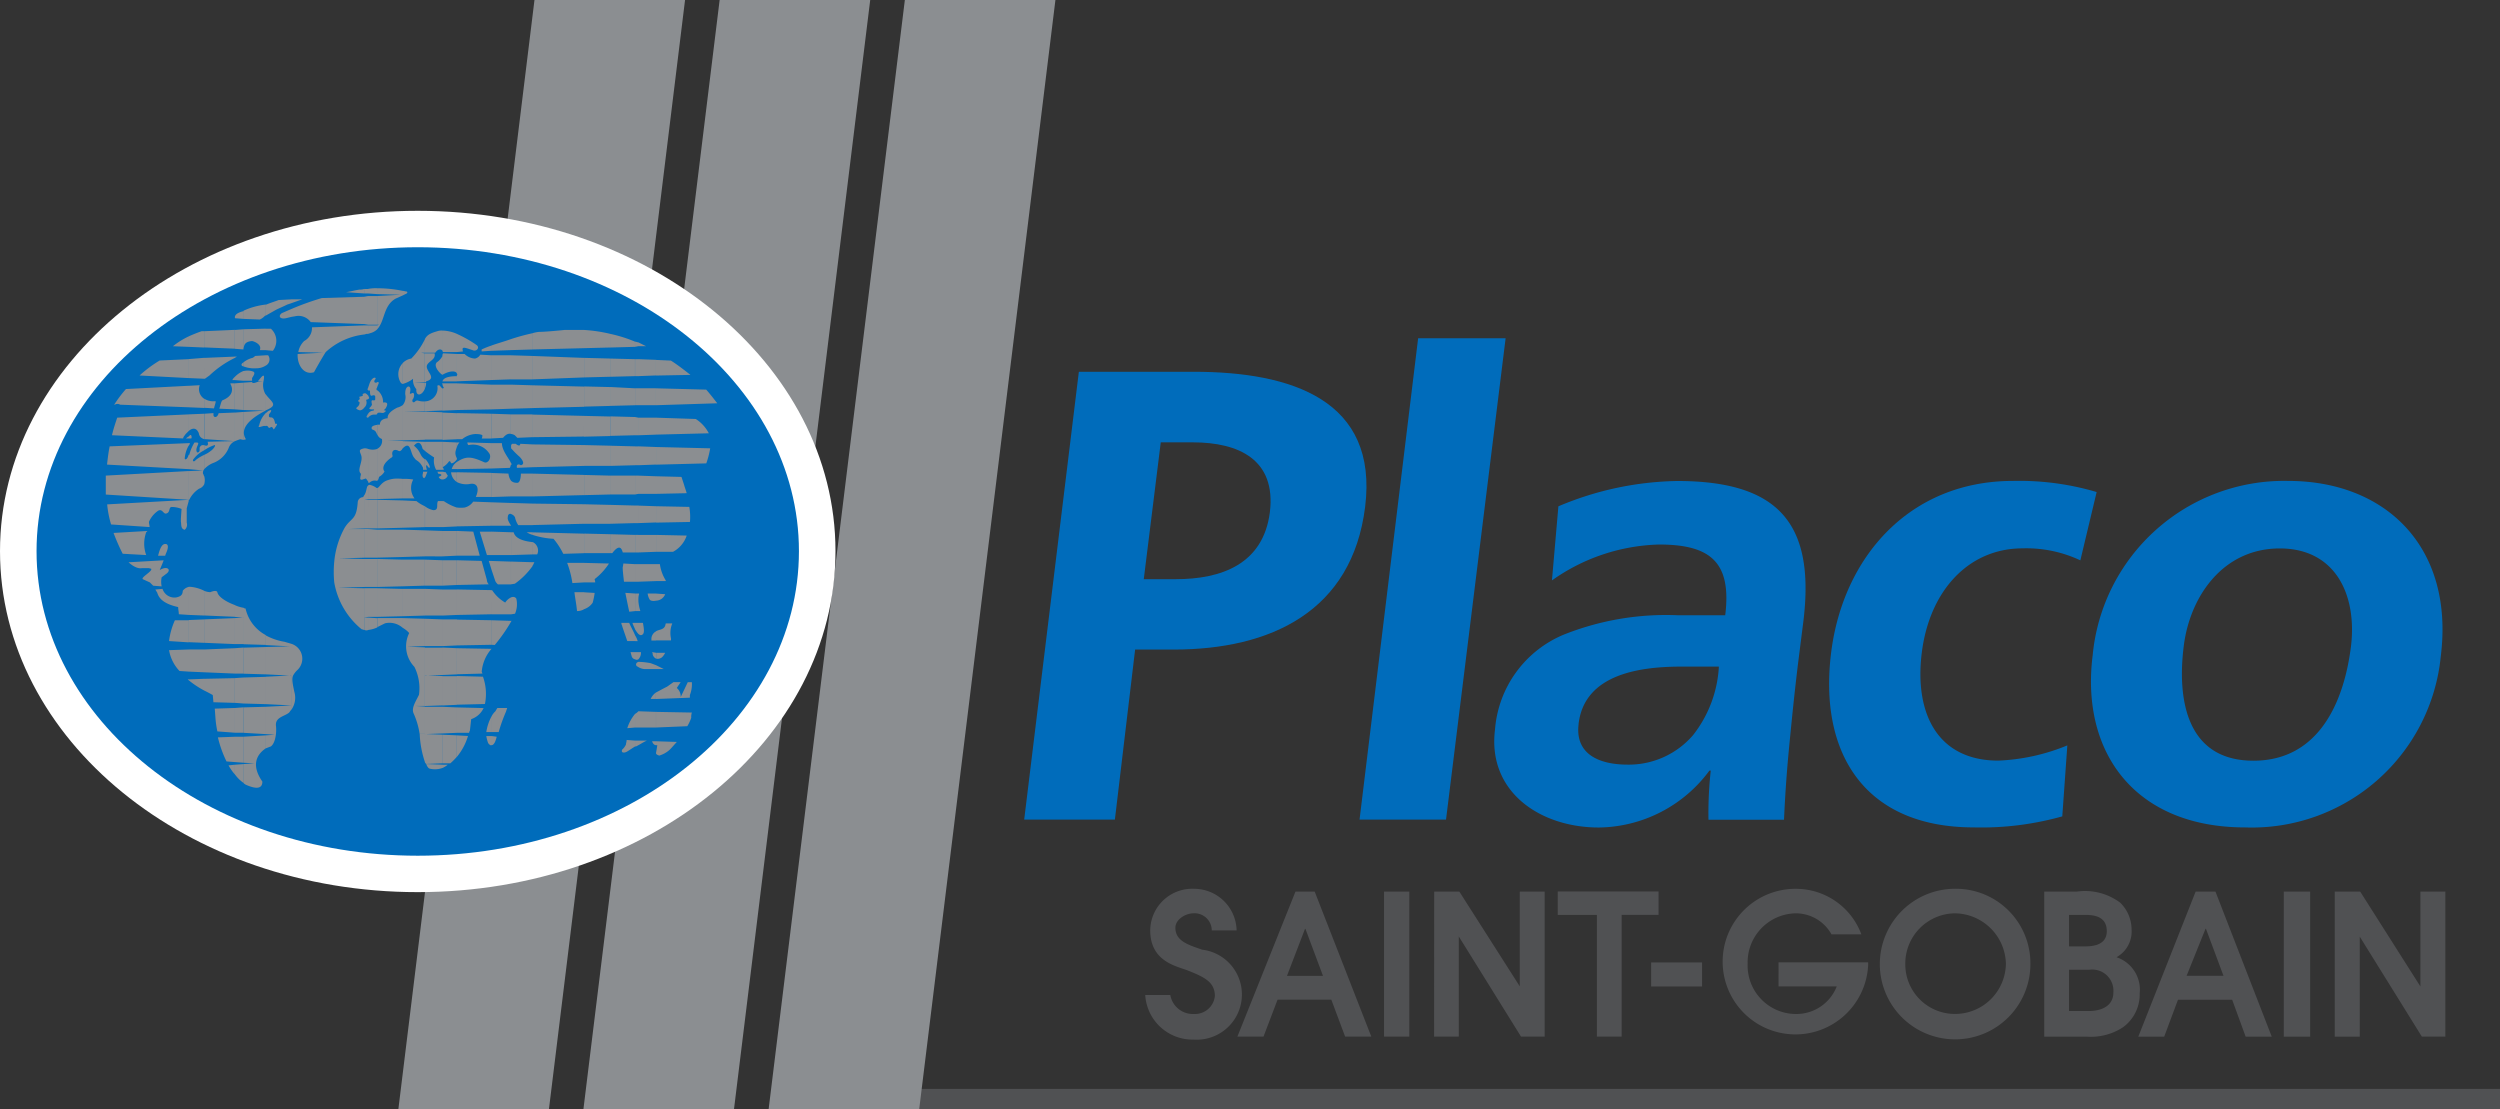<svg xmlns="http://www.w3.org/2000/svg" xmlns:xlink="http://www.w3.org/1999/xlink" width="116.221" height="51.574" viewBox="0 0 116.221 51.574"><rect x="0" y="0" width="116.221" height="51.574" fill="#333333" stroke="none"/><defs><style>.a{fill:none;}.b{clip-path:url(#a);}.c,.d{fill:#505153;}.d,.e,.f,.g,.h{fill-rule:evenodd;}.e{fill:#8b8e91;}.f{fill:#006cbb;}.g{fill:#fff;}.h{fill:url(#b);}</style><clipPath id="a"><rect class="a" width="116.222" height="51.574"/></clipPath><radialGradient id="b" cx="15.716" cy="48.631" r="30.967" gradientTransform="translate(-6.616 -57.967) scale(0.817 0.817)" gradientUnits="userSpaceOnUse"><stop offset="0" stop-color="#eeebe9"/><stop offset="0.25" stop-color="#eeebe9"/><stop offset="0.63" stop-color="#8b8e91"/><stop offset="1" stop-color="#8b8e91"/></radialGradient></defs><g class="b" transform="translate(0)"><rect class="c" width="73.722" height="0.952" transform="translate(42.499 50.622)"/><path class="d" d="M360.707,493.19h-1.82V492.1h4.687v1.086h-1.716v5.659h-1.151Z" transform="translate(-286.47 -450.656)"/><rect class="c" width="2.367" height="1.118" transform="translate(76.759 44.742)"/><path class="d" d="M396.319,494.937h4.166v.134a3.384,3.384,0,1,1-3.346-3.551,3.243,3.243,0,0,1,3.03,2.116h-1.388a1.9,1.9,0,0,0-1.672-.977,2.279,2.279,0,0,0-2.226,2.349,2.252,2.252,0,0,0,2.289,2.331,2.01,2.01,0,0,0,1.853-1.283h-2.705Z" transform="translate(-313.638 -450.2)"/><path class="d" d="M462.806,495.74h.948a.983.983,0,0,1,1.113,1.055c0,.675-.624.864-1.141.864h-.92V495.74Zm-1.151,3.111h1.984a2.717,2.717,0,0,0,1.674-.436,1.889,1.889,0,0,0,.778-1.575,1.591,1.591,0,0,0-1.078-1.682,1.367,1.367,0,0,0,.7-1.294,1.744,1.744,0,0,0-.529-1.242,2.727,2.727,0,0,0-2.015-.515h-1.515v6.745Zm1.151-5.659h.792c.729,0,.963.317.963.756,0,.707-.768.707-1.064.707h-.691Z" transform="translate(-366.62 -450.658)"/><rect class="c" width="1.227" height="6.744" transform="translate(106.169 41.448)"/><path class="d" d="M430.248,491.515a3.5,3.5,0,1,0,3.521,3.477,3.463,3.463,0,0,0-3.521-3.477Zm0,5.819a2.307,2.307,0,0,1-2.295-2.342,2.335,2.335,0,0,1,2.295-2.336,2.4,2.4,0,0,1,2.382,2.336A2.366,2.366,0,0,1,430.248,497.334Z" transform="translate(-339.379 -450.197)"/><path class="d" d="M481.515,498.851l2.666-6.745h.921l2.617,6.745h-1.213l-.627-1.716H483.36l-.641,1.716Zm3.145-5.016h-.02l-.88,2.187h1.715Z" transform="translate(-382.109 -450.658)"/><path class="d" d="M523.007,492.106h1.183l2.8,4.412v-4.412h1.16v6.742h-1.094L524.17,494.2v4.652h-1.163Z" transform="translate(-414.469 -450.658)"/><path class="d" d="M272.934,496.454a1.063,1.063,0,0,0,1.1.882.928.928,0,0,0,.971-.834c0-.673-.522-.894-1.315-1.21-.574-.2-1.69-.456-1.69-1.842a1.954,1.954,0,0,1,2.049-1.933,1.977,1.977,0,0,1,1.967,1.933h-1.155a.8.8,0,0,0-.849-.794c-.362,0-.842.278-.842.672,0,.617.594.793,1.246,1.019a2.1,2.1,0,0,1-.393,4.18,2.205,2.205,0,0,1-2.255-2.072Z" transform="translate(-218.528 -450.198)"/><rect class="c" width="1.174" height="6.742" transform="translate(64.342 41.448)"/><path class="d" d="M291.221,498.85l2.7-6.742h.894l2.632,6.742H296.23l-.642-1.717h-2.5l-.653,1.717Zm3.162-5.014h-.017l-.839,2.188H295.2Z" transform="translate(-233.697 -450.659)"/><path class="d" d="M332.792,492.106h1.169l2.81,4.406v-4.406h1.157v6.742h-1.1l-2.893-4.657v4.657h-1.147Z" transform="translate(-266.119 -450.658)"/><path class="e" d="M198.542,303.78h7l-6.332,51.558h-7Z" transform="translate(-156.477 -303.78)"/><path class="e" d="M159.422,303.78h7l-6.332,51.558h-7Z" transform="translate(-125.967 -303.78)"/><path class="e" d="M120.311,303.78h7l-6.327,51.558h-7Z" transform="translate(-95.464 -303.78)"/><path class="f" d="M252.54,385.59h1.487c2.137,0,3.88.8,3.586,3.243-.306,2.425-2.263,3.118-4.371,3.118H251.75l.79-6.361Zm-6.349,17.539h4.216l.941-7.906h1.788c4.511,0,8.3-1.768,8.905-6.634.614-4.958-3.409-6.28-7.969-6.28h-5.34Z" transform="translate(-198.578 -365.026)"/><path class="f" d="M317.022,397.609h4.02l2.771-22.378h-4.067Z" transform="translate(-253.819 -359.506)"/><path class="f" d="M348.157,409.99a9,9,0,0,1,4.981-1.67c2.4,0,3.379.828,3.077,3.288h-2.21a12.835,12.835,0,0,0-5.315.909,5.214,5.214,0,0,0-3.177,4.4c-.362,2.9,2.1,4.559,4.827,4.559a6.485,6.485,0,0,0,5.14-2.645h.062a18.137,18.137,0,0,0-.106,2.283h3.512c.054-1.207.129-2.252.241-3.417.113-1.145.225-2.321.416-3.885l.247-1.954c.546-4.528-1.175-6.491-5.867-6.491a14.732,14.732,0,0,0-5.526,1.177l-.3,3.45Zm1.24,6.677c.274-2.382,2.977-2.672,4.8-2.672h1.723a5.653,5.653,0,0,1-1.2,3.186,3.944,3.944,0,0,1-3.023,1.372C350.25,418.554,349.232,418,349.4,416.667Z" transform="translate(-276.012 -383.006)"/><path class="f" d="M428.65,405.88a12.67,12.67,0,0,0-3.889-.517c-4.809,0-7.906,3.541-8.456,7.995-.58,4.685,1.577,8.113,6.634,8.113a13.939,13.939,0,0,0,4.113-.513l.235-3.3a9.42,9.42,0,0,1-3.206.708c-2.819,0-3.911-2.183-3.561-5.011.357-2.887,2.173-4.857,4.684-4.857a5.894,5.894,0,0,1,2.688.558Z" transform="translate(-331.18 -383.006)"/><path class="f" d="M471.595,413.505c-.547,4.46,1.949,7.965,7.1,7.965a8.828,8.828,0,0,0,9.089-7.965c.627-5.036-2.53-8.144-7.1-8.144a8.941,8.941,0,0,0-9.087,8.144Zm4.237-.451c.282-2.32,1.824-4.554,4.465-4.554,2.6,0,3.6,2.173,3.311,4.554-.32,2.562-1.481,5.314-4.535,5.314C475.994,418.369,475.518,415.58,475.832,413.054Z" transform="translate(-374.315 -383.004)"/><path class="g" d="M29.855,364.132c0-8.744,8.709-15.822,19.42-15.822s19.42,7.079,19.42,15.822c0,8.773-8.709,15.852-19.42,15.852S29.855,372.905,29.855,364.132Z" transform="translate(-29.855 -338.51)"/><path class="f" d="M37.576,370.134c0-7.805,7.95-14.129,17.722-14.129s17.72,6.324,17.72,14.129c0,7.835-7.95,14.158-17.72,14.158S37.576,377.968,37.576,370.134Z" transform="translate(-35.877 -344.511)"/><path class="h" d="M64.814,364.939l1.093.029-1.093.06v1.333h.092l-.092.03v.182c.365-.394.274-1.089.85-1.422h0L66,365v-.212a5.834,5.834,0,0,0-1.185-.121h0v.273Zm-.423-.242a1.845,1.845,0,0,1,.423-.031v.273l-.423-.03V364.7Zm-.182.212h.182V364.7h-.182v.212ZM64,364.727a.515.515,0,0,0,.213-.03v.212l-.85-.06h0c.213-.032.426-.092.637-.121ZM66,365v-.212h0c.061,0,.121.029.181.029h0c.062.032.032.092-.06.122L66,365Zm-1.608,1.362v-1.331h.425v1.331Zm-.182-1.3v1.27l.182.03v-1.333l-.182.032Zm-1.972.06,1.972-.06v1.27l-2.488-.092h0a.7.7,0,0,0-.728-.271l-.182.03v-.363h0a12.816,12.816,0,0,1,1.426-.514Zm-1.426.06v.182l.515-.182Zm-.578.031c-.15.061-.363.121-.576.212h-.029v.515l.484-.274c.182-.089.334-.149.517-.241h0l.182-.06v-.182l-.578.031Zm-1.608.485a3.4,3.4,0,0,1,1-.273v.515H59.6a.742.742,0,0,1-.243.18l-.759-.029v-.362h0a.03.03,0,0,1,.031-.03Zm1.76.121c-.182.121-.121.3.182.241h0l.244-.06v-.363c-.153.061-.273.121-.426.182Zm-2.185.241.4.031v-.362c-.364.091-.424.212-.4.332Zm6.191.333h.423v.182h0a.738.738,0,0,1-.333.181l-.091.03v-.394Zm-.182,0v.423c.031,0,.09-.03.121-.03h.061v-.394Zm-2.428.09,2.428-.09v.423h0a3.178,3.178,0,0,0-1.79.817h0s-.213.332-.546.937h0c-.487.152-.789-.363-.76-.847l1.183-.061-1.153-.029h0a.962.962,0,0,1,.274-.515h0a.684.684,0,0,0,.363-.635Zm-2.154.061v1l.333.031a.752.752,0,0,0-.091-1.028h-.242Zm-1.033.03,1.033-.03v1h-.274c.121-.272-.3-.423-.363-.423h0c-.365.031-.365.212-.4.394v-.938Zm-.4.031v.876l.4.031v-.938l-.4.031Zm16.235.847,1.214-.031v-.635a7.125,7.125,0,0,0-1.214-.181h0v.847Zm-.91-.847h.91v.847l-2.4.06v-.756h0a1.718,1.718,0,0,1,.3-.061h0c.334,0,1.183-.089,1.183-.089Zm-16.75.059L58.2,366.6v.876l-1.426-.06v-.758Zm11.076.908a.094.094,0,0,0,.031.061h.638v-.847a1.763,1.763,0,0,0-.668-.152h0v.937Zm-.242-.908a.605.605,0,0,1,.242-.029v.937h0c-.06-.091-.212-.091-.334.091H67.03v-.634h0c.092-.182.242-.273.578-.365Zm-10.924,0h-.031s-.274.092-.607.242h0v.484l.728.032v-.758Zm14.353.365v.513l1-.029v-.756a9.851,9.851,0,0,0-1,.273Zm4.612.393v-.635h0a6.442,6.442,0,0,1,1.153.362v.241l-1.153.032Zm-7.13.212v-.847h0a5.712,5.712,0,0,1,.911.514h0c.181.121,0,.333-.182.241h0c-.213-.06-.516-.212-.455,0h0c0,.031,0,.061.029.061l-.3.03Zm-13.2-.273a3.755,3.755,0,0,1,.728-.454v.484l-.728-.029Zm14.808-.031c.242-.09.576-.181.91-.3v.513l-.91.031v-.242Zm-3.734.606a.7.7,0,0,0-.394.212h0v.968a1.349,1.349,0,0,0,.486-.242h0a.641.641,0,0,0,.151.485h0c-.03.362.274.3.4-.031h0v-.273l-.486-.029h.486v-1.332l-.182-.03h.182v-.634a3.346,3.346,0,0,1-.638.907Zm10.408-.546.153-.029v-.181c-.061,0-.092-.031-.153-.031h0v.241Zm.153-.029v-.181h0l.363.181Zm-7.283.152v.091l.455-.031v-.242a3.954,3.954,0,0,0-.455.182Zm-1.821.3v.877c.363-.212.637-.181.668-.061h0v-.907l-.638-.031a.182.182,0,0,0-.031.121Zm-.82-.121h.455c.061.272-.213.333-.333.514h0c-.182.273.515.635-.062.787v.031h-.06v-1.332Zm1.488.031h.363a.731.731,0,0,0,.485.212h0a.38.38,0,0,0,.243-.181l.516.029v1.15l-1.608.06v-.272h0a.059.059,0,0,0,0-.092v-.907Zm2.518,1.18h1v-1.089l-1-.031v1.12Zm-.91-1.12v1.15l.91-.031v-1.12Zm-10.5,0v.484a.322.322,0,0,0,.12-.484h-.12Zm-.487.031.487-.031v.484h0a.8.8,0,0,1-.426.12h0a1.413,1.413,0,0,1-.607-.089v-.182h0a1.075,1.075,0,0,1,.425-.212h0a.381.381,0,0,0,.121-.09Zm12.9,1.089v-1.089l2.4.09v.908l-2.4.09Zm-4.46-.787a.826.826,0,0,0,.273-.3v.877h0c-.122-.061-.426-.393-.273-.575Zm-9.378-.272v.06c.031-.029.062-.029.092-.06H58.2Zm-1.426.06,1.426-.06v.06h0a4.685,4.685,0,0,0-1.183.818l-.212.151h-.031V367.9Zm17.661.908,1.214-.031v-.847l-1.214-.031v.908Zm-18.389-.848v.878l.728.031V367.9l-.728.06Zm19.6.818v-.847l1.153.029v.788l-1.153.03Zm1.306-.03.819-.031v-.727l-.819-.031v.788Zm-.153,0h.153v-.788H76.8v.788Zm-22.09-.727,1.335-.061v.878l-2.276-.12h0a5.764,5.764,0,0,1,.941-.7Zm23.061.7v-.727l.7.031h0c.333.212.637.454.909.665l-1.608.031ZM58.595,368.3v-.182c-.121.061-.121.152,0,.182Zm7.312.755a.743.743,0,0,1,.092-.907v.968h0c-.03,0-.061-.03-.092-.061Zm-7.312-.543v.454h.4v-.122c.029-.06.182-.241.06-.3h0a.7.7,0,0,0-.266-.05h0a.946.946,0,0,0-.189.021Zm-.4.272v.152l.4.031v-.454a1.157,1.157,0,0,0-.4.272Zm10.319-.03v0Zm-9.255.241c.076-.076.2-.266.262-.266h0c.033,0,.043.061.01.236h0a.862.862,0,0,0,.092.635v.755h0c-.881.455-1.185.909-.911,1.333l-.122.03v-1.3l1-.061-1-.03v-1.271l.4-.029h0c.029.06.09.06.242,0l.273-.031Zm8.587,0h.668v-.241c-.486,0-.638.12-.668.241Zm-9.77-.06h.12v-.152a.5.5,0,0,0-.12.152Zm6.373.181-.061.181v.121h.061a.029.029,0,0,1,.029.031h0c0,.092,0,.241.09.212h0s.122-.06.152.029h0v.152c-.029.06-.09.031-.121.031h0c-.091,0-.031.152-.031.212h0a.4.4,0,0,1-.09.121h0c-.091.091.061.091.061.091h.121s.03.03-.031.06h0a.291.291,0,0,0-.242.152h0v.181a.351.351,0,0,1,.273-.151h.09c.031,0,.031,0,.06-.03h0v-1.089l-.029-.029v-.061l.029-.061v-.241c-.029.029-.029.029-.06.029h0c-.09,0-.09-.089-.031-.151h0c.037-.048.02-.082-.021-.082h0c-.063,0-.179.077-.25.294Zm.362.151v-.241h0c.092,0,.092.029.032.152l-.032.089Zm2.216-.212h.06a.6.6,0,0,1-.06.273v-.273Zm-8.831.031v1.21l.4.03v-1.271l-.4.031Zm10.319,1.241,1.608-.03v-1.149l-1.608-.061v1.241Zm-.668-1.241h.668v1.241l-.668.03v-1.028h0a.092.092,0,0,0,.06-.03h0c0-.031-.06-.091-.06-.181v-.03Zm-.03,0,.03.03v-.03Zm-9.832,0H58.2v1.21l-.728-.031h0c.061-.181.092-.363.153-.393h0c.455-.182.515-.484.363-.757v-.03Zm13.049,1.18,1-.029v-1.059l-1-.031v1.118Zm-.91-1.118h.91v1.118l-.91.031v-1.149Zm1.911,1.089v-1.059l2.4.06v.938l-2.4.06ZM56.046,369.2v1l.728.031v-.423a.534.534,0,0,1-.213-.635h0l-.515.029Zm11.562,0a.1.1,0,0,1,.061-.025h0c.074,0,.109.122.181.146v1.028l-.82.032v-.455h0a.61.61,0,0,0,.578-.726Zm-14.476.152,2.914-.152v1l-3.186-.121h0a.229.229,0,0,0-.243,0h-.031a5.712,5.712,0,0,1,.546-.726Zm21.3.817,1.214-.032v-.877l-1.214-.029v.938Zm-8.315-.635c0-.2.083-.3.152-.3h0c.068,0,.121.1.061.3h0c0,.06.03.03.06.03h0c.182-.121.152.151.092.242h0c-.061.06-.031.152,0,.152h0c.029.031.06,0,.1-.032h0a.127.127,0,0,1,.143-.031h0a.842.842,0,0,0,.3.031v.455h-1l1,.029v1.3l-1.031.03v-1.634h0a.588.588,0,0,0,.121-.514v-.06Zm9.528.6v-.877l1.153.061v.787l-1.153.03Zm2.125-.03,2.852-.09c-.122-.152-.3-.394-.515-.635h0l-2.337-.061v.787Zm-.819,0v-.787h.82v.787Zm-.153,0h.153v-.787H76.8v.787Zm-12.41-.7a.055.055,0,0,1,0-.091v.091Zm.423,1.089v-1.089h0a.68.68,0,0,1,.274.576h0c.213-.031.243.06.121.27h0l-.09.091h0c.213,0,0,.122-.031.122h0c-.092,0-.182-.031-.242,0l-.032.029Zm-.606-.937a.063.063,0,0,1,.033-.009h0c.049,0,.1.05.149.1v.181h0a.3.3,0,0,0-.092.031h0a.319.319,0,0,1-.09.363v-.666Zm-.06.031c-.032.029.031.089-.032.089h0a.673.673,0,0,1-.121.031h0c-.029.032.031.092,0,.121h0l-.06.06c-.031.062.06.031.06.093h0c0,.181-.152.21-.152.27h0c0,.031.122.091.182.091h0a.278.278,0,0,0,.182-.12h0v-.666a.093.093,0,0,0-.06.031Zm-4.521.755a.923.923,0,0,0,.242-.12h0c.273-.181-.03-.334-.242-.635h0v.755Zm4.763-.514v-.181h0c.031.029.031.092.061.121h0l-.061.06Zm-7.617.394v-.423h0a.783.783,0,0,0,.486.12h0c.092-.031.029.092-.031.333l-.455-.029Zm8.952,0a.774.774,0,0,0,.273-.121v1.634l-.7.029H66v.334h0c0,.029-.03.029-.03.06h0c-.032.03-.092.121-.182.06h0c-.182-.09-.3,0-.274.181h0c.03.09,0,.122-.061.152h0c-.546.394-.3.636-.3.636h0a.633.633,0,0,1-.244.241h0c-.029.03-.029.152-.092.182v-1.483h0a.4.4,0,0,0,.213-.453h0a.363.363,0,0,1-.213-.212v-.454h.122c0-.182.121-.273.365-.3h0c-.032-.152.121-.332.425-.483Zm-6.008.181c-.03.031-.061.061-.09.061h0v.6h.06c.09.031.06.151.182.06h0c.045-.029.075.008.1.047h0c.022.036.039.075.053.043h0c.153-.21.182-.272.063-.242h0c-.032-.03-.032-.272-.182-.3h0c-.122,0-.122-.029-.122-.089h0c0-.092.031-.061.092-.182h0c.018-.035.025-.071-.007-.071h0a.342.342,0,0,0-.145.071Zm7.312,1.3h.82v-1.271l-.82-.031v1.3ZM58.2,370.445v1.33a2.568,2.568,0,0,1,.243-.089h0l.152.03v-1.3l-.4.031Zm9.651,1.271v-1.271l.668.031v1.21l-.668.03Zm-10.408-1.241.758-.031v1.33h0a.55.55,0,0,0-.3.334h0a1.258,1.258,0,0,1-.668.664h0a1.123,1.123,0,0,0-.455.3v-.665h0a1.266,1.266,0,0,0,.3-.181h0c.092-.06.244-.242.182-.271h0a1.812,1.812,0,0,0-.486.242v-.242h0c.031.029.06.029.122.029h0c.06-.029.06-.089.031-.181l1.243-.03-1.336-.089h-.06V370.5l.426-.029v.089h0c0,.121.181.152.242-.089Zm11.076,1.21h.242a1.076,1.076,0,0,1,.606-.242h0c.062,0,.274,0,.335.06h0a.321.321,0,0,1-.031.15h.455V370.5l-1.608-.029v1.21Zm-9.2-.635c-.031.029-.031.089.061.06h0c.121-.031.181-.06.244-.031h0v-.6a1.129,1.129,0,0,0-.3.575Zm10.8.6V370.5l.91.03v.908h0c-.122-.032-.243.031-.365.181l-.545.03Zm-5.8-1.028s.029-.061.061-.121v.181h0c-.032,0-.061,0-.061-.06Zm-8.284-.091v.787c.121-.122.333-.212.455.029h0c.06.06,0,.242.273.334h0V370.5l-.728.03Zm15.991,1.059,2.4-.03V370.6l-2.4-.061v1.059Zm-1-1.059v.908a.455.455,0,0,1,.182.06h0l.12.121h0l.7-.031v-1.059Zm-18.3.151,3.308-.151v.787h0l-.121.121-.09.12h0c-.031.061-.031.061-.031.09l-3.309-.15h0c.061-.273.153-.545.243-.818Zm21.7.877V370.6l1.214.029v.908l-1.214.029Zm1.214-.029L76.8,371.5v-.847l-1.153-.031v.908ZM76.8,371.5v-.847l.153.029v.818Zm.971-.029,2.458-.062a1.724,1.724,0,0,0-.607-.665h0l-1.851-.061v.788Zm-.819-.788v.818l.819-.029v-.788Zm-12.382.544c.182.061.182.121.242.244h0v-.454c-.212.031-.3.091-.242.21Zm-8.466.273a.053.053,0,0,1,.031-.011h0c.061,0,.058.161.031.161h-.121v-.09h0c.03-.029.06-.06.06-.06Zm-.181.15a.6.6,0,0,1,.121-.09v.09ZM66,372.109c.394-.393.334.241.546.453h0c.091.152.213.09.4.454h0v.09h.09v-.484c-.273-.182-.152-.333-.515-.636h0c.3-.362.394.122.394.122h0s0,.029.121.12h0v-.423L66,371.775v.334Zm1.851.877a.864.864,0,0,0,.3-.273h0c.092-.031.06.091.121.091h0c.061,0,.152-.06.243-.181h0c.029-.061-.092-.152-.062-.363h0a2.149,2.149,0,0,1,.062-.212h0v-.213l-.668-.03v1.181Zm-.82-1.181h.82v1.3h-.3a.893.893,0,0,1-.092-.574h0a4.37,4.37,0,0,1-.425-.3v-.423Zm2.034.152c-.031,0-.061-.06-.061-.122l1.123.032v1.179l-1.608.029v-.331h0c.029-.031.06-.031.091-.061h0c.364-.212.607-.182,1.153.061h0c.212.12.4-.244.242-.423h0a.9.9,0,0,0-.94-.363Zm-.546-.122h.12a.5.5,0,0,0-.12.213v-.213Zm-12.2,0a2.135,2.135,0,0,0-.243.575h-.03v.665l.668.061-.668.031V374.5h0v.029a.029.029,0,0,1,.03-.029h0a1.27,1.27,0,0,1,.456-.515h0a.415.415,0,0,0,.242-.212h0v-.362c-.029-.03-.029-.092-.06-.122h0a.26.26,0,0,1,.06-.212h0v-.665a1.777,1.777,0,0,0-.4.242h0c-.089.121-.181.031-.089-.06h0a1.4,1.4,0,0,1,.484-.393h0v-.242h-.06c-.092,0-.122.06-.153.12h0v.122c0,.06-.06.121-.12.091h0c-.092-.152.06-.333.06-.423h0c-.029,0-.029-.032-.029-.032h-.153Zm13.807.032v1.179l.849-.03c.03-.029.03-.091.061-.152h0v-.06c-.061-.181-.426-.575-.426-.937h-.484Zm-14.08,0h.06a.219.219,0,0,1-.06.12v-.12Zm-3.671.15,3.671-.15v.12h0a1.4,1.4,0,0,0-.182.606h0c.03.06.122.03.182-.182v.665l-3.793-.212h0c.031-.271.06-.543.122-.847Zm18.875-.12c.15.12.212.089.212,0l.576.029v1.06l-.728.029h0c-.031-.121.029-.212.182-.121h0c.243-.06,0-.333-.061-.394h0a3.69,3.69,0,0,1-.363-.362l-.031-.029v-.152h0c.031-.031.031-.06.06-.06Zm.788,1.089,2.4-.061v-.968l-2.4-.031v1.06Zm2.4-.061v-.968l1.214.029v.938Zm-3.4-.816v0Zm4.612.816,1.153-.031v-.877l-1.153-.03v.938Zm1.306-.031.819-.031v-.816l-.819-.031v.877Zm-.153,0v-.877h.153v.877Zm.971-.031v-.816l2.519.061h0a4.131,4.131,0,0,1-.182.7l-2.337.06Zm-13.564-.755v1.421h.031c.06-.06.091.061.152.121h0v-1.513a.5.5,0,0,0-.122-.029h-.06Zm-.152.3c-.061-.181-.121-.241.152-.3v1.421h0c-.06.031-.213.092-.182-.06h0c0-.09.06-.152,0-.212h0c-.152-.182.153-.575.03-.848Zm.334-.272v1.543c.033.066.056.025.12-.018h0a.342.342,0,0,1,.274-.043h.029v-1.483a.66.66,0,0,1-.423,0Zm2.639.484h.031c.061.06.243.333.182.393h0c-.031.03-.121-.121-.121-.121h0c-.061,0-.032.121,0,.212H67.03v-.484Zm1.245.453a.58.58,0,0,1,.243-.331v.331Zm2.762-.212v-.06h0c.031.03.031.03.031.06Zm-3.186.242v-.12h0a.311.311,0,0,1,.06.12Zm-15.657.273,3.853-.212V374.5l-3.853-.243v-.877Zm15.657.181a.271.271,0,0,0,.242-.181h0a.769.769,0,0,1-.091-.152h0l-.152-.03v.362Zm-.242-.362h.242v.362h0a.19.19,0,0,1-.182-.121h0c.3-.121-.03-.152-.03-.152h0a.229.229,0,0,0-.03-.089Zm-.578,0v.272c.06-.09.092-.242.122-.272H67.03Zm-.09,0h.09v.272h0a.03.03,0,0,0-.03.031h0c-.029,0-.121-.061-.06-.243v-.06Zm1.578.483a.962.962,0,0,0,.575.091h0c.426-.091.455.273.3.6h.728v-1.119l-1.608-.03v.454Zm-.273-.454h.273v.454h0a.6.6,0,0,1-.273-.454Zm1.881,1.149v-1.119l.788.029h0a.633.633,0,0,0,.122.334v.726l-.91.029Zm1.911-.029,2.4-.061v-.938l-2.4-.061v1.06Zm-.546-1.06c0,.122-.03.454-.182.425h0a.37.37,0,0,1-.273-.091h0v.726h1v-1.06Zm2.943,1v-.938l1.214.031v.877l-1.214.03Zm2.519-.06h.819v-.817l-.819-.03v.847Zm-.153-.847h.153v.847l-.153.03v-.877Zm-1.153.877H76.8v-.877H75.648v.877Zm2.125-.03v-.817l1.184.03.12.364h0c.031.121.092.273.122.393l-1.427.031Zm-21-.454v-.362h0a.712.712,0,0,1,0,.362Zm8.528-.181c-.3.09-.4.362-.487.362h0v.515l1.185-.03v-.908c-.073-.007-.148-.012-.221-.012h0a1.241,1.241,0,0,0-.476.073Zm.7.847h.546a.815.815,0,0,1-.06-.877h0A2.3,2.3,0,0,0,66,373.53h0v.908Zm-1.608-.6a.092.092,0,0,1,.071-.029h0a.768.768,0,0,1,.324.149h.029v.515h-.423v-.635Zm-.182.453v.213l.182-.031v-.635c-.092.06-.061.272-.182.453Zm-.06.09c.031-.029.031-.06.06-.09v.213h0v1.33l-.759.029h.759v1.332l-1.183.032,1.183.029v1.3l-1.215.031,1.215.029v1.363h0v.574h0c-.029,0-.092-.031-.123-.031h0a3.6,3.6,0,0,1-1.273-2.178h0a4.938,4.938,0,0,1,0-.968h0A4.013,4.013,0,0,1,63.3,375.8h0c.3-.484.546-.333.607-1.18h0a.256.256,0,0,1,.243-.242Zm.666,1.453L66,375.8v-1.27l-1.185-.029v1.33Zm-.423,0V374.5h.425v1.33Zm-.182,0V374.5h.182v1.33Zm-11.956-1.118,3.793-.212v.06l-.092.333v.666h0a.318.318,0,0,1-.09.332h0c-.212-.031-.152-.3-.182-.362v-.152l.031-.453h0a1.231,1.231,0,0,0-.455-.092h0c-.15,0-.06.243-.242.3h0c-.071.028-.115-.021-.162-.071h0c-.058-.057-.119-.116-.232-.052h0a1.219,1.219,0,0,0-.425.515h0c0,.091.03.151.03.242l-1.79-.121h0a4.735,4.735,0,0,1-.182-.937ZM66,375.8v-1.27l.636.031h0a1.725,1.725,0,0,0,.4.241v.969L66,375.8Zm1.851-1.24v1.21l.668-.031v-.876a2.345,2.345,0,0,1-.608-.3h-.06Zm-.212,0c-.092.152.06.423-.214.423h0a.939.939,0,0,1-.394-.182h0v.969h.82v-1.21Zm1.243.3a.682.682,0,0,0,.394-.274l.85.031v1.09l-1.608.029v-.876h0a1.508,1.508,0,0,0,.363,0Zm1.245.847h.91c-.092-.152-.182-.3-.153-.394h0c0-.15.092-.181.153-.15h0v-.515l-.91-.031v1.09Zm.91-.545v-.515l1,.03v1h-.668a1.032,1.032,0,0,1-.151-.363h0a.31.31,0,0,0-.182-.15Zm1,.513,2.4-.06v-.907l-2.4-.031v1Zm2.4-.06v-.907l1.214.029v.878Zm1.214,0,1.153-.031v-.816l-1.153-.031v.878Zm1.306-.031.819-.03V374.8l-.819-.029v.816Zm-.153,0v-.816h.153v.816Zm.971-.03V374.8l1.547.031h0a2.726,2.726,0,0,1,.03.7l-1.577.031ZM64.391,377.19h.423v-1.3l-.423-.031v1.332Zm-.182,0h.182v-1.332h-.182v1.332Zm1.79-.03,1.031-.03v-1.209L66,375.889v1.271Zm-1.185-1.271H66v1.271l-1.185.03v-1.3Zm2.216,1.241v-1.209l.82.03v1.18Zm1.488-.031h1.061l-.3-1.119-.758-.031V377.1Zm-.668-1.149v1.18l.668-.031V375.95Zm-15.294.091a9.355,9.355,0,0,0,.425.968h0l1.093.061a1.554,1.554,0,0,1,0-1.06h0l.06-.06h0l-1.577.091Zm17.57,1.029h.91v-1.06l-.91-.03v1.089Zm-.547-1.089h.547v1.089h-.213l-.334-1.089Zm2.458.152a3.74,3.74,0,0,0,.971.18h0a3.415,3.415,0,0,1,.455.7h0l.971-.03v-.908l-2.4-.061v.122Zm-.273-.122h.273v.122h0a1.115,1.115,0,0,1-.273-.122Zm-.728,0h.12c.062.242.335.394.85.454h.031v.575l-1,.031v-1.06Zm3.4.969v-.908l1.214.029v.878Zm1.214,0h.091c.3-.394.425-.273.487-.031H76.8v-.816l-1.153-.032v.878Zm2.125-.061h.789a1.332,1.332,0,0,0,.637-.755h0l-1.427-.031v.786Zm-.819-.786h.819v.786l-.819.03v-.816Zm-.153.816v-.817h.153v.817Zm-4.764.091v-.575h0a.435.435,0,0,1,.212.575Zm-17.417.06h.333l.031-.091s.213-.423,0-.453h0a.144.144,0,0,0-.036,0h0c-.215,0-.3.49-.327.548Zm10.194,1.453L66,378.523v-1.241l-1.185-.031v1.3Zm-.423,0v-1.3h.425v1.3Zm-.182,0h.182v-1.3h-.182v1.3Zm2.822-.06h.82v-1.181l-.82-.03v1.21ZM66,377.282H67.03v1.21L66,378.523v-1.241Zm2.519,1.179L70,378.431a.326.326,0,0,1-.091-.212h0l-.242-.877-1.153-.031v1.149Zm-.668-1.149h.668v1.149l-.668.032v-1.181Zm-14.6.092c.3.272.515.3.636.272h.3l.12.031c.061.121-.484.394-.393.484h0l.333.152.091.091.061.061.394.031a.986.986,0,0,1,0-.424h0l.243-.182c.213-.182,0-.363-.333-.151h0c.06-.153.152-.363.182-.455h0l-1.638.092Zm16.871.332.182.546a.505.505,0,0,0,.121.151h.607v-1.059l-.91-.03v.393ZM70,377.342h.122v.393L70,377.342Zm1.033,1.089v-1.059l1,.031v.18h0a3.456,3.456,0,0,1-.819.818l-.182.03Zm1-1.028v.18a.108.108,0,0,1,.029-.06h0c.032-.06.032-.089.062-.12h-.092Zm2.4.938h.517a1.323,1.323,0,0,0-.031-.152h0a2.913,2.913,0,0,0,.668-.726h0l-1.154-.029v.907Zm-.789-.907h.789v.907l-.547.031h0a4.479,4.479,0,0,0-.242-.937Zm2.581.211c0,.151.029.392.06.664H76.8v-.816l-.546-.031a1.143,1.143,0,0,1-.029.182Zm1.547-.152v.787h.455v-.031a1.919,1.919,0,0,1-.273-.756h-.182Zm-.819,0h.819v.787l-.819.029v-.816Zm-.153.816v-.816h.153v.816Zm-20.755.243v1.3l.728.029v-1.149a1.775,1.775,0,0,0-.65-.186h0a.541.541,0,0,0-.077,0Zm-.273.181a.479.479,0,0,1,.273-.181v1.3l-.455-.031h0c0-.121-.03-.211-.03-.333h0c-.546-.12-.88-.331-.971-.665l-.091-.151.334-.031h0a.581.581,0,0,0,.668.393h0c.09-.029.272-.06.272-.3Zm9.042,1.21L66,379.913v-1.27l-1.185-.031v1.332Zm-.423,0v-1.332h.425v1.332Zm-.182-1.332v1.363l.182-.031v-1.332Zm2.822,1.27h.82v-1.209l-.82-.031v1.24ZM66,378.643H67.03v1.24l-1.031.03v-1.27Zm2.519,1.211,1.608-.031V378.7l-1.608-.031v1.18Zm-.668-1.18h.668v1.18l-.668.029v-1.209Zm2.276.031h.03a1.825,1.825,0,0,0,.607.574h0a.66.66,0,0,1,.273-.242v.787h-.91V378.7Zm-13.352,1.179v-1.149h0a.875.875,0,0,0,.273.061h0c.153-.061.3-.091.334,0h0c.03.181.334.423.819.6v.544l-1.426-.061Zm17.661-.3a.777.777,0,0,0,.394-.3h0a3.411,3.411,0,0,0,.092-.454h0l-.486-.029v.787Zm-.454-.787h.454v.787h0a.616.616,0,0,1-.334.09h0c-.031-.333-.091-.606-.12-.877Zm2.548.907.273-.029v-.818l-.455-.03c.061.3.122.606.182.877Zm1.245-.514a.47.47,0,0,0,.425-.3h0l-.425-.03v.333Zm-.394-.333h.394v.333h0c-.152.031-.274,0-.3-.06h0a.707.707,0,0,1-.09-.273Zm-.425,0v.217a.86.86,0,0,1,.029-.187h0v-.03Zm-.153,0h.153v.217h0a1.014,1.014,0,0,0,0,.121v.48H76.8v-.818Zm-5.765.181v.787l.182-.029a1.13,1.13,0,0,0,.06-.7h0a.165.165,0,0,0-.145-.079h0a.324.324,0,0,0-.1.018Zm5.917.035v0Zm0,.6h.091a2.012,2.012,0,0,1-.091-.48h0v.48Zm-18.754.272.4.031v-.455a1.563,1.563,0,0,1-.4-.121h0v.544Zm.4.031v-.455h0a.11.11,0,0,0,.091.031h0a1.863,1.863,0,0,0,.942,1.24v.455l-1.033-.032v-1.239h0Zm5.8.574v-.574l.423.03v.423h0a1.3,1.3,0,0,1-.423.121Zm-.182-.574v.574a.2.2,0,0,0,.182,0h0v-.574ZM58.2,380l.4-.03v1.239h-.4V380Zm7.8.454a1.179,1.179,0,0,1,.3.241h0a1.378,1.378,0,0,0,.242,1.572h0a2.238,2.238,0,0,1,.213,1.3h0c-.182.363-.365.636-.243.879h0a3.675,3.675,0,0,1,.273.938h.242v-1.27l-.455-.031h.455v-1.422h0v-1.3l-.819-.029.819-.031v-1.271L66,380v.454ZM64.814,380v.423c.182-.092.365-.181.365-.181h0a.922.922,0,0,1,.82.212h0V380Zm-8.041.06v1.089l1.426.06V380l-1.426.06Zm10.256,1.241v-1.271l.82.031v1.241Zm1.488-.03,1.608-.03V380.1l-1.608-.03v1.21Zm-.668-1.21v1.241l.668-.03v-1.21Zm-11.8.03.728-.03v1.089l-.728-.03V380.1Zm14.08,1.15V380.1l.91.029v.031h0a7.833,7.833,0,0,1-.76,1.09ZM55.408,380.1a3.372,3.372,0,0,0-.273.968h0l.911.06V380.1Zm15.628.029v.031l.031-.031Zm5.917.092v.514a.233.233,0,0,0,.12.06h0c.182-.031.153-.241.092-.574h-.212Zm-.153,0h.153v.514h0a1.255,1.255,0,0,1-.153-.212v-.3Zm-.121,0c.031.12.092.212.121.3h0v-.3Zm-.516,0a.215.215,0,0,0,.032.12h0c0,.031.12.364.243.727H76.8v-.273c-.091-.212-.212-.423-.273-.574h-.364Zm2.064.03-.031.12c-.09.182-.273.152-.425.243h0v.424h.7v-.092a1.166,1.166,0,0,1,.06-.7h-.3Zm-.668.7a.408.408,0,0,1,.213-.333v.424H77.56v-.092Zm-.758.121v-.273h0a1.107,1.107,0,0,1,.122.273Zm-17.174.182,1.122.06-1.122.031v1.27l1.183.06v-1.483c-.092-.029-.213-.06-.3-.089h0a2.746,2.746,0,0,1-.879-.3h0v.455Zm1.183,1.421v-1.483h0a.725.725,0,0,1,.273,1.241h0a1,1,0,0,0-.182.242h0c-.061.152-.031.333.06.756h0a.964.964,0,0,1-.151.847v-1.6h0Zm-2.216-1.3,1.033-.029v1.27l-1.033-.031v-1.211Zm9.255,1.27.668-.029V381.4l-.668-.031v1.27Zm-.82-1.27h.82v1.27l-.82.031v-1.3ZM58.2,381.4v1.18h.4v-1.211l-.4.031Zm10.319,1.21V381.4l1.608.029h0a1.843,1.843,0,0,0-.455,1.059h0c0,.032.031.062.031.092l-1.183.031Zm-11.744-1.15,1.426-.06v1.18l-1.426-.06v-1.06Zm13.352-.031h0Zm-14.08.031v1.028l.728.032v-1.06Zm-.911.031.911-.031v1.028l-.425-.029h0a1.849,1.849,0,0,1-.486-.968Zm22.485.212a.309.309,0,0,0,.152.181h0v-.272l-.182-.031a.227.227,0,0,1,.031.121Zm-.667-.121v.334a.438.438,0,0,0,.12-.334h-.12Zm-.153,0h.153v.334h0a.143.143,0,0,1-.153,0v-.334Zm-.212,0,.06.212a.2.2,0,0,0,.152.122h0v-.334Zm1.183.031H78.2a.765.765,0,0,1-.121.181h0a.306.306,0,0,1-.3.091v-.272Zm-.819.423v.241a.628.628,0,0,0,.273.092h.546v-.181l-.244-.091a3.256,3.256,0,0,0-.515-.061h-.06Zm-.061.212c-.092-.091-.031-.183.061-.212v.241h0a.1.1,0,0,0-.061-.029Zm.88.121v-.181l.363.181ZM67.03,384.088v-1.422l.82.029v1.363l-.82.029Zm-7.4-1.362,1.183-.06v1.393L59.628,384v-1.27Zm8.891,1.3,1.3-.032a2.363,2.363,0,0,0-.092-1.27h0l-1.212-.031v1.333ZM67.85,382.7v1.363l.668-.031V382.7Zm-9.255.062v1.209l1.033.03v-1.27l-1.033.032Zm-.4.029.4-.029v1.209l-.4-.031v-1.149Zm-1.426.031v.545c.122.06.243.121.4.211h0l.03.334,1,.029v-1.149l-1.426.031Zm-.728.029.728-.029v.545h0a4.367,4.367,0,0,1-.728-.484v-.031Zm-.029,0a.029.029,0,0,0,.029.031h0v-.031Zm23.243.121-.334.7a.511.511,0,0,0-.181-.423h0c.06-.092.12-.181.181-.273h-.334l-.3.213c-.242.12-.4.212-.516.272h0v.3l1.577-.061v-.121a1.37,1.37,0,0,0,.092-.6h-.182Zm-1.73.787a.783.783,0,0,1,.244-.3v.3Zm-17.9.364v1.27l.423.03-.423.03v.605c.09-.03.15-.06.242-.09h0c.213-.152.273-.635.242-.939h0c-.061-.423.394-.454.607-.635h0c.031-.031.061-.091.092-.121h0v-.21l-1.183.06Zm8.223,1.24.668-.029v-1.181l-.668-.029v1.24Zm-.82-1.24h.82v1.24l-.82.031v-1.27Zm-8.436.029,1.033-.029v1.27l-1.033-.06v-1.181Zm9.924,1.181v-1.181l1.243.031h0a.977.977,0,0,1-.577.515l-.061.543h0a.112.112,0,0,0-.031.092ZM58.2,384.179v1.15h.4v-1.181l-.4.031Zm12.2,0a1.364,1.364,0,0,0-.091.152h0a.79.79,0,0,0-.182.241h0v.727h.333a7.394,7.394,0,0,1,.335-.938h0s.03-.091.06-.181H70.4Zm-13.139.03.94-.03v1.15l-.819-.061h0a4.694,4.694,0,0,1-.092-.666l-.029-.393Zm19.694.878h.819v-.727l-.819-.029v.756Zm-.153-.635a.579.579,0,0,0,.153-.121v.756H76.8v-.635Zm.971.635v-.727l1.669.031h0a.6.6,0,0,0-.03.242h0a1.981,1.981,0,0,1-.183.393l-1.456.061Zm-1.335.031.363-.031v-.635a1.968,1.968,0,0,0-.363.666Zm-6.554.181a2.229,2.229,0,0,1,.242-.727v.727ZM67.03,386.69v-1.3l.82.03v1.33l-.76.032h0c-.029-.032-.06-.062-.06-.092Zm0-1.3v1.3h0a4.712,4.712,0,0,1-.242-1.3Zm.82,1.361h.363a2.854,2.854,0,0,0,.3-.3h0v-1l-.668-.03v1.33Zm.668-.3v-1l.515.03h0a2.722,2.722,0,0,1-.515.968Zm-9.924-.936,1.033-.062v.605h0c-.487.333-.637.847-.153,1.542h0c0,.334-.273.364-.758.152h0a.407.407,0,0,1-.122-.089v-.877l.517-.032-.517-.03v-1.208Zm11.532.392c.06,0,.09-.03.15-.12h0a1.353,1.353,0,0,0,.092-.272h0l-.242-.032v.423Zm-.242-.423h.242v.423h0c-.06.032-.122-.06-.153-.09h0a1.78,1.78,0,0,1-.089-.333Zm-11.684.032v1.178l.4.03v-1.208Zm-.788.029.788-.029v1.178l-.393-.03h0a5.36,5.36,0,0,1-.4-1.118Zm18.965.332a.723.723,0,0,1-.181.242h0c-.061.181.151.152.273.061h0c.06-.031.182-.122.333-.212h0v-.273l-.394-.03c0,.092-.031.152-.031.212Zm.578-.181v.212c.12-.06.242-.15.394-.212h-.394Zm-.153,0h.153v.212h0c-.061.032-.092.061-.153.061v-.273Zm.971.212h.061s-.031.212-.061.363h0c0,.06.061.092.152.121h0a1.248,1.248,0,0,0,.486-.273h0c.121-.12.242-.272.334-.362h0l-.971-.031v.181Zm-.182-.181h.182v.181h0c-.091,0-.152-.09-.182-.181Zm-10.347,1.27a1.028,1.028,0,0,0,.607-.031h0v-.151l-.76-.029s.062.18.153.21Zm-9.044-.181v.454a1.68,1.68,0,0,0,.4.394h0v-.877l-.4.029Zm9.651,0h.242a1.04,1.04,0,0,1-.242.151v-.151Zm-9.953.031.3-.031v.454h0A2.231,2.231,0,0,1,57.9,386.842Z" transform="translate(-47.277 -351.266)"/></g></svg>